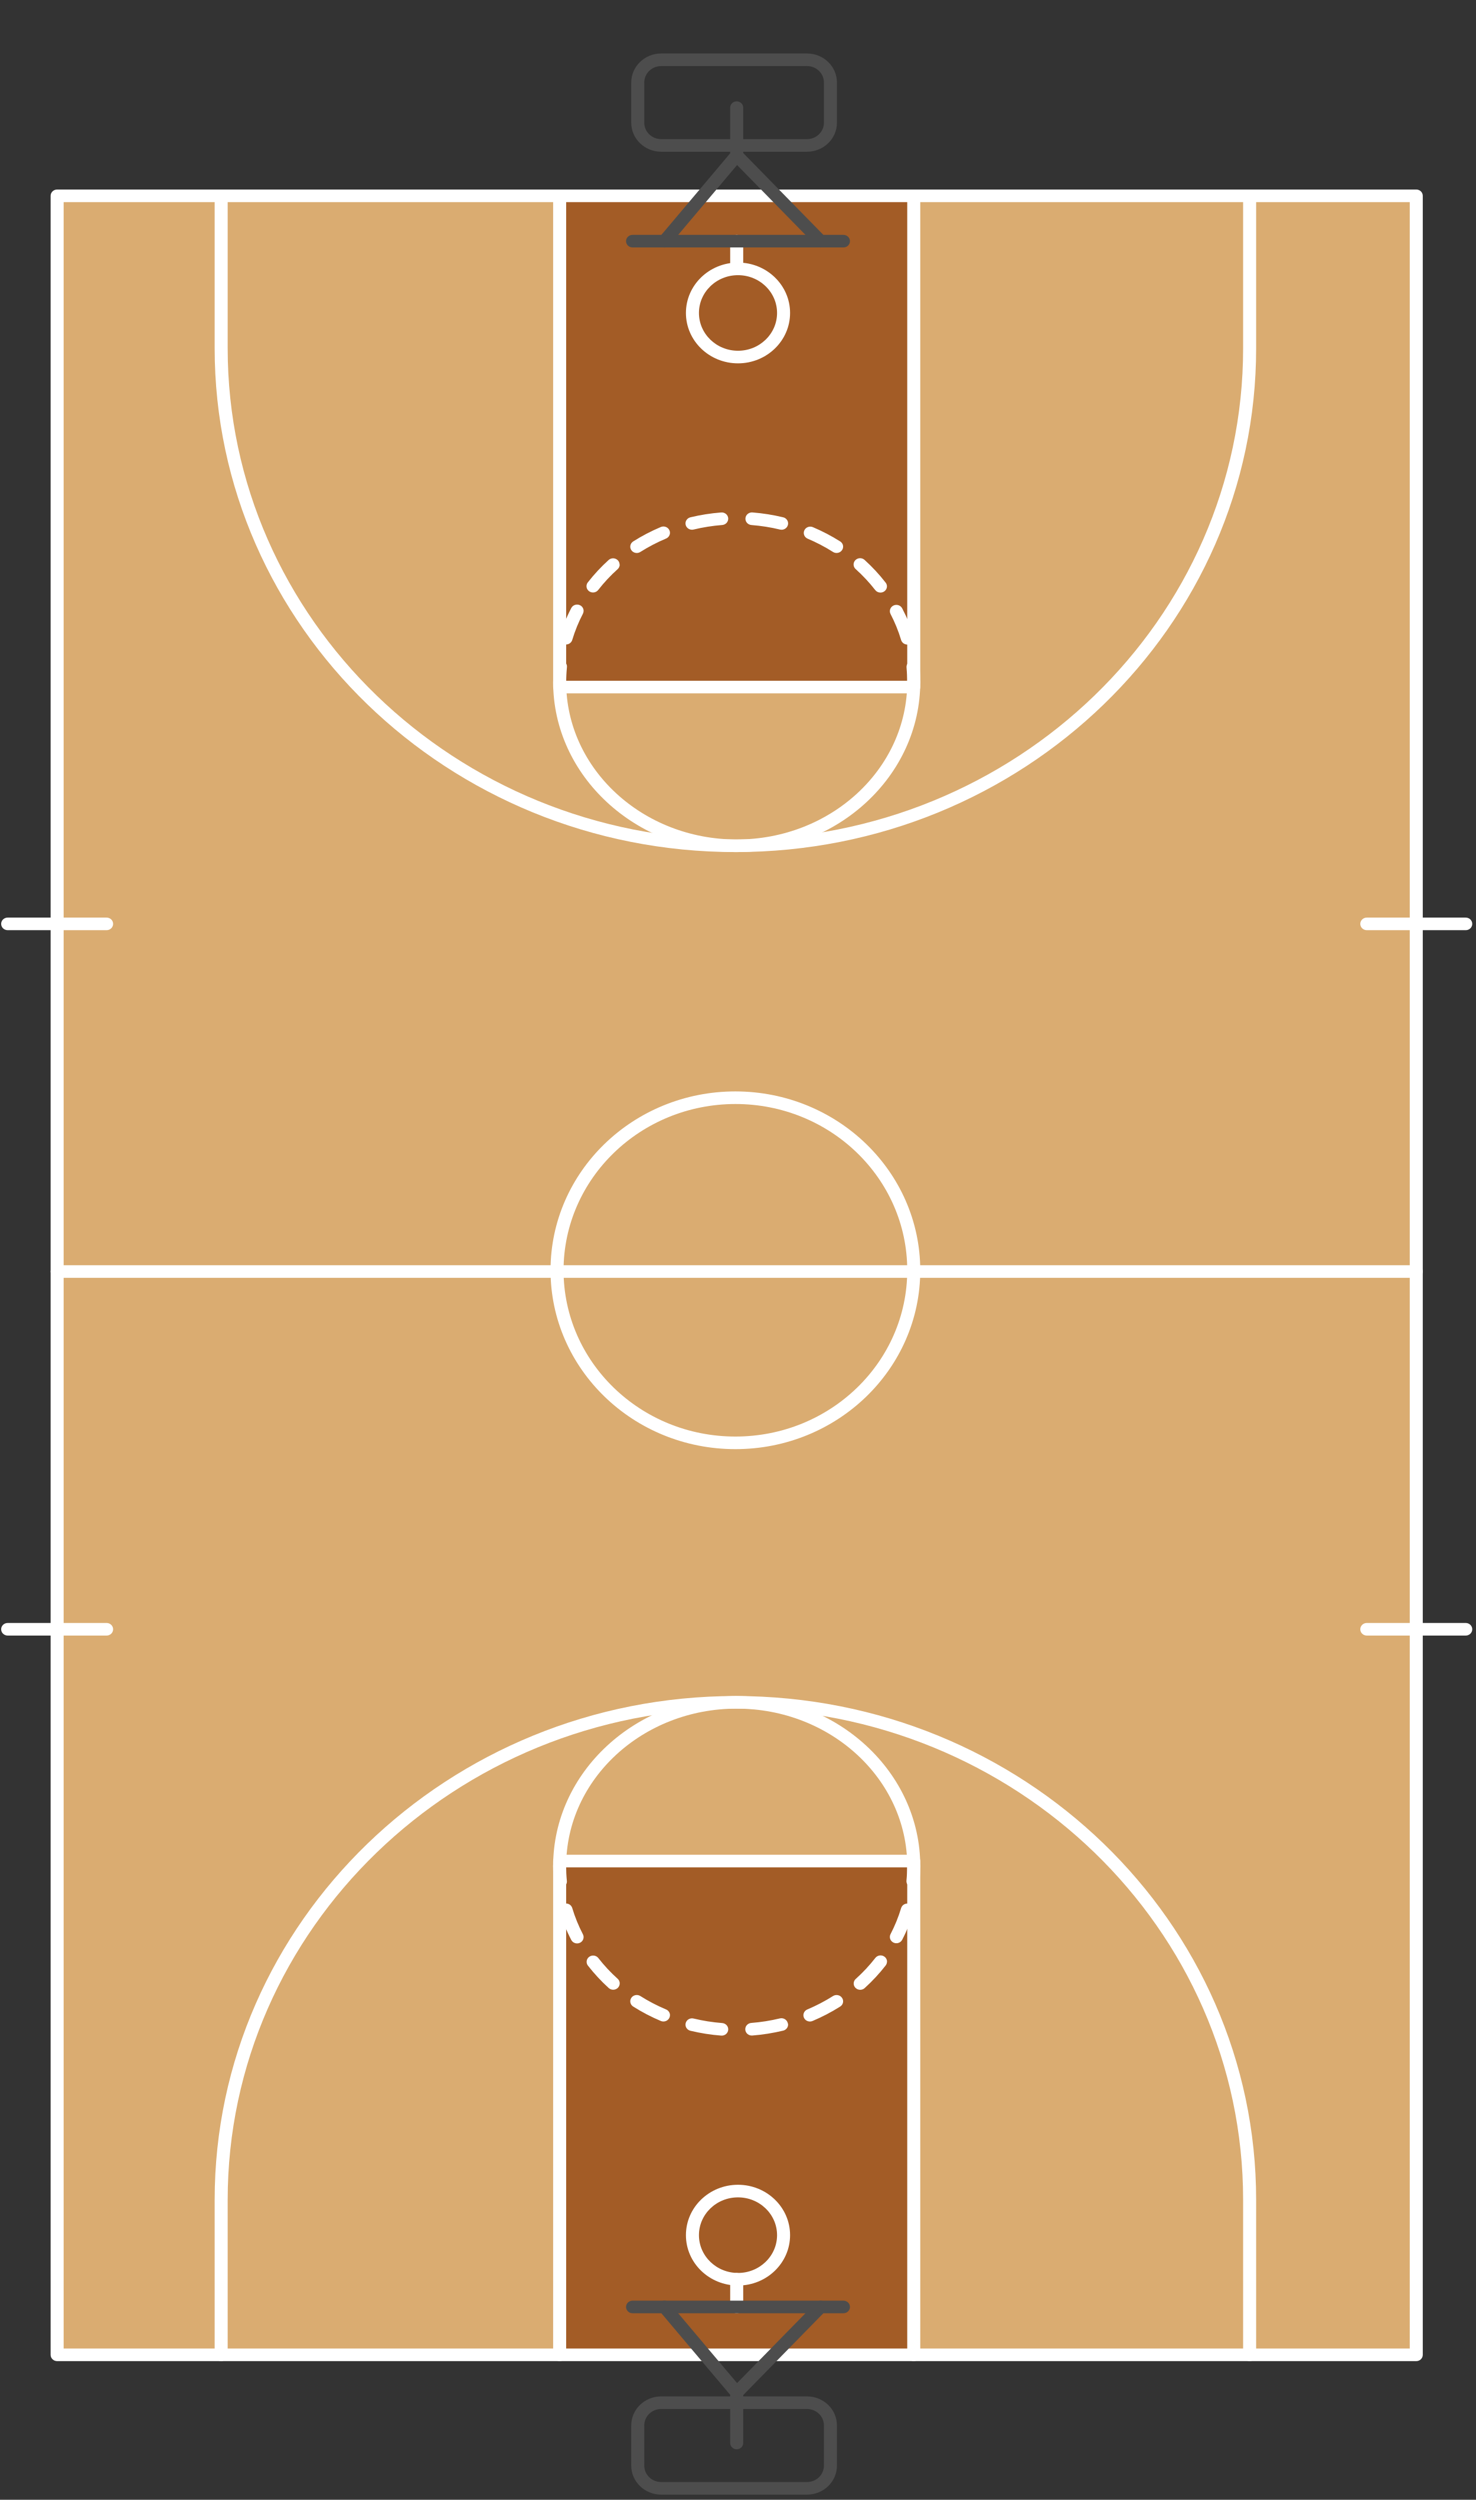 <svg width="274" height="464" viewBox="0 0 274 464" fill="none" xmlns="http://www.w3.org/2000/svg">
<rect x="0" y="0" width="274" height="464" fill="#333333" stroke="none"/>
<g clip-path="url(#clip0_6153_64293)">
<path d="M10.605 36.347L10.605 437.098L262.911 437.098L262.911 36.347L10.605 36.347Z" fill="#DAAC71"/>
<path d="M103.891 345.444L103.891 437.098L169.626 437.098L169.626 345.444L103.891 345.444Z" fill="#A35C26"/>
<path d="M103.891 36.347L103.891 127.533L169.626 127.533L169.626 36.347L103.891 36.347Z" fill="#A35C26"/>
<path d="M137.967 44.764L137.967 49.908C137.967 50.554 137.426 51.077 136.759 51.077C136.091 51.077 135.55 50.554 135.55 49.908L135.55 44.764C135.55 44.119 136.091 43.595 136.759 43.595C137.426 43.595 137.967 44.119 137.967 44.764Z" fill="white"/>
<path d="M137.967 423.069L137.967 428.213C137.967 428.859 137.426 429.382 136.759 429.382C136.091 429.382 135.55 428.859 135.55 428.213L135.55 423.069C135.55 422.424 136.091 421.9 136.759 421.9C137.426 421.9 137.967 422.424 137.967 423.069Z" fill="white"/>
<path d="M146.667 414.886C146.667 420.052 142.339 424.239 137 424.239C131.662 424.239 127.333 420.052 127.333 414.886C127.333 409.721 131.662 405.534 137 405.534C142.339 405.534 146.667 409.721 146.667 414.886ZM129.75 414.886C129.75 418.76 132.996 421.901 137 421.901C141.005 421.901 144.251 418.76 144.251 414.886C144.251 411.012 141.005 407.872 137 407.872C132.996 407.872 129.75 411.012 129.75 414.886Z" fill="white"/>
<path d="M264.12 36.347L264.12 437.099C264.12 437.744 263.579 438.268 262.912 438.268L10.606 438.268C9.938 438.268 9.397 437.744 9.397 437.099L9.397 36.347C9.397 35.701 9.938 35.178 10.606 35.178L262.912 35.178C263.579 35.178 264.12 35.701 264.12 36.347ZM261.703 435.929L261.703 37.516L11.814 37.516L11.814 435.929L261.703 435.929Z" fill="white"/>
<path d="M233.186 408.34L233.186 437.099C233.186 437.744 232.645 438.268 231.978 438.268C231.31 438.268 230.769 437.744 230.769 437.099L230.769 408.34C230.769 357.979 188.571 317.154 136.517 317.154C84.548 317.154 42.265 358.061 42.265 408.34L42.265 437.099C42.265 437.744 41.724 438.268 41.056 438.268C40.389 438.268 39.848 437.744 39.848 437.099L39.848 408.34C39.848 356.771 83.214 314.816 136.517 314.816C189.906 314.816 233.186 356.688 233.186 408.34Z" fill="white"/>
<path d="M170.835 345.445L170.835 437.099C170.835 437.744 170.294 438.268 169.626 438.268C168.959 438.268 168.418 437.744 168.418 437.099L168.418 346.614L105.1 346.614L105.1 437.099C105.1 437.744 104.559 438.268 103.891 438.268C103.224 438.268 102.683 437.744 102.683 437.099L102.683 345.445C102.683 344.799 103.224 344.276 103.891 344.276L169.626 344.276C170.294 344.276 170.835 344.799 170.835 345.445Z" fill="white"/>
<path d="M170.835 346.38C170.835 347.348 170.786 348.33 170.69 349.293C170.627 349.939 170.035 350.413 169.368 350.352C168.7 350.292 168.21 349.719 168.273 349.073C168.36 348.18 168.404 347.278 168.404 346.38C168.404 345.734 168.944 345.211 169.612 345.211C170.279 345.211 170.82 345.734 170.82 346.38L170.835 346.38Z" fill="white"/>
<path d="M169.65 354.498C169.65 354.608 169.634 354.719 169.602 354.825C169.06 356.628 168.35 358.379 167.48 360.058C167.18 360.635 166.453 360.867 165.856 360.577C165.259 360.286 165.019 359.583 165.32 359.006C166.125 357.457 166.782 355.84 167.282 354.175C167.469 353.555 168.14 353.199 168.78 353.38C169.294 353.525 169.648 353.98 169.65 354.498ZM164.653 364.126C164.654 364.379 164.569 364.626 164.411 364.827C163.249 366.323 161.955 367.719 160.544 368.999C160.075 369.458 159.31 369.461 158.835 369.007C158.361 368.553 158.357 367.813 158.826 367.354C158.85 367.331 158.875 367.308 158.901 367.287C160.215 366.102 161.42 364.808 162.502 363.42C162.906 362.906 163.664 362.806 164.195 363.197C164.495 363.418 164.671 363.761 164.672 364.126L164.653 364.126ZM156.513 371.477C156.514 371.874 156.307 372.244 155.962 372.459C154.343 373.482 152.639 374.372 150.868 375.12C150.264 375.396 149.544 375.147 149.258 374.564C148.972 373.98 149.23 373.283 149.833 373.007C149.855 372.997 149.878 372.987 149.901 372.978C151.55 372.281 153.136 371.452 154.642 370.5C155.206 370.148 155.956 370.305 156.319 370.85C156.444 371.037 156.511 371.255 156.513 371.477ZM146.3 375.793C146.3 376.33 145.921 376.798 145.382 376.925C143.502 377.376 141.588 377.679 139.659 377.832C138.991 377.884 138.407 377.402 138.354 376.756C138.3 376.111 138.798 375.546 139.465 375.494C141.258 375.355 143.037 375.073 144.782 374.652C145.425 374.502 146.073 374.882 146.232 375.503C146.267 375.597 146.29 375.694 146.3 375.793ZM135.183 376.668L135.183 376.775C135.132 377.416 134.553 377.896 133.89 377.847C133.888 377.846 133.885 377.846 133.883 377.846C131.956 377.698 130.045 377.398 128.17 376.948C127.521 376.792 127.126 376.157 127.288 375.529C127.449 374.901 128.106 374.519 128.754 374.676C130.5 375.097 132.278 375.378 134.071 375.517C134.695 375.563 135.18 376.062 135.188 376.668L135.183 376.668ZM124.371 374.063C124.366 374.711 123.819 375.233 123.149 375.229C122.988 375.228 122.828 375.196 122.679 375.134C120.903 374.388 119.196 373.497 117.575 372.473C117.006 372.135 116.829 371.414 117.179 370.865C117.529 370.315 118.273 370.144 118.842 370.482C118.861 370.494 118.88 370.506 118.899 370.518C120.406 371.468 121.992 372.294 123.641 372.987C124.085 373.172 124.374 373.595 124.375 374.063L124.371 374.063ZM115.042 368.162C115.04 368.81 114.496 369.334 113.826 369.332C113.522 369.331 113.23 369.221 113.007 369.022C111.599 367.742 110.305 366.348 109.14 364.855C108.74 364.339 108.848 363.606 109.382 363.219C109.916 362.831 110.673 362.936 111.074 363.453C112.155 364.841 113.362 366.134 114.68 367.315C114.915 367.538 115.048 367.843 115.047 368.162L115.042 368.162ZM108.338 359.557C108.343 360.203 107.807 360.731 107.139 360.736C106.677 360.739 106.252 360.487 106.047 360.086C105.173 358.408 104.461 356.657 103.92 354.853C103.713 354.239 104.06 353.579 104.694 353.379C105.329 353.179 106.011 353.514 106.218 354.128C106.226 354.153 106.234 354.178 106.24 354.203C106.743 355.868 107.402 357.484 108.208 359.034C108.294 359.196 108.341 359.375 108.343 359.557L108.338 359.557Z" fill="white"/>
<path d="M105.24 349.186C105.271 349.831 104.755 350.379 104.087 350.408C103.42 350.438 102.854 349.939 102.823 349.293C102.727 348.33 102.678 347.348 102.678 346.38C102.678 345.734 103.219 345.211 103.887 345.211C104.554 345.211 105.095 345.734 105.095 346.38C105.095 347.278 105.138 348.18 105.225 349.073L105.24 349.186Z" fill="white"/>
<path d="M170.835 346.38C170.835 347.025 170.294 347.549 169.626 347.549C168.959 347.549 168.418 347.025 168.418 346.38C168.418 330.266 154.217 317.153 136.759 317.153C119.3 317.153 105.1 330.247 105.1 346.38C105.1 347.025 104.559 347.549 103.891 347.549C103.224 347.549 102.683 347.025 102.683 346.38C102.683 328.975 117.971 314.815 136.759 314.815C155.546 314.815 170.835 328.975 170.835 346.38Z" fill="white"/>
<path d="M137.967 444.113L137.967 453.465C137.967 454.111 137.426 454.634 136.759 454.634C136.092 454.634 135.551 454.111 135.551 453.465L135.551 444.529L122.413 428.953C121.992 428.451 122.069 427.715 122.587 427.306C123.105 426.898 123.867 426.974 124.289 427.475L137.697 443.374C137.871 443.583 137.967 443.844 137.967 444.113Z" fill="#4D4D4D"/>
<path d="M153.536 428.213C153.536 428.513 153.416 428.801 153.202 429.018L137.634 444.917C137.15 445.362 136.385 445.344 135.925 444.876C135.497 444.442 135.479 443.764 135.884 443.308L151.452 427.409C151.913 426.942 152.678 426.924 153.161 427.369C153.4 427.589 153.535 427.894 153.536 428.213Z" fill="#4D4D4D"/>
<path d="M157.784 428.213C157.784 428.859 157.243 429.382 156.576 429.382L117.425 429.382C116.758 429.382 116.217 428.859 116.217 428.213C116.217 427.568 116.758 427.044 117.425 427.044L156.576 427.044C157.243 427.044 157.784 427.568 157.784 428.213Z" fill="#4D4D4D"/>
<path d="M155.367 450.192L155.367 457.674C155.365 460.643 152.878 463.049 149.809 463.051L122.742 463.051C119.673 463.049 117.186 460.643 117.183 457.674L117.183 450.192C117.186 447.223 119.673 444.817 122.742 444.814L149.809 444.814C152.878 444.817 155.365 447.223 155.367 450.192ZM119.6 457.674C119.602 459.351 121.008 460.711 122.742 460.713L149.809 460.713C151.543 460.711 152.948 459.351 152.951 457.674L152.951 450.192C152.948 448.514 151.543 447.155 149.809 447.152L122.742 447.152C121.008 447.155 119.602 448.514 119.6 450.192L119.6 457.674Z" fill="#4D4D4D"/>
<path d="M233.186 36.347L233.186 64.638C233.186 116.29 189.906 158.162 136.517 158.162C83.214 158.162 39.848 116.207 39.848 64.638L39.848 36.347C39.848 35.701 40.389 35.178 41.056 35.178C41.724 35.178 42.265 35.701 42.265 36.347L42.265 64.638C42.265 114.916 84.548 155.824 136.517 155.824C188.571 155.824 230.769 114.999 230.769 64.638L230.769 36.347C230.769 35.701 231.31 35.178 231.978 35.178C232.645 35.178 233.186 35.701 233.186 36.347Z" fill="white"/>
<path d="M170.835 36.347L170.835 127.533C170.835 128.179 170.294 128.702 169.626 128.702L103.891 128.702C103.224 128.702 102.683 128.179 102.683 127.533L102.683 36.347C102.683 35.701 103.224 35.178 103.891 35.178C104.559 35.178 105.1 35.701 105.1 36.347L105.1 126.364L168.418 126.364L168.418 36.347C168.418 35.701 168.959 35.178 169.626 35.178C170.294 35.178 170.835 35.701 170.835 36.347Z" fill="white"/>
<path d="M170.834 126.598C170.834 127.243 170.293 127.767 169.626 127.767C168.959 127.767 168.418 127.243 168.418 126.598C168.418 125.7 168.374 124.797 168.287 123.904C168.224 123.258 168.715 122.686 169.382 122.625C170.049 122.564 170.641 123.039 170.704 123.684C170.786 124.648 170.834 125.625 170.834 126.598Z" fill="white"/>
<path d="M169.65 118.48C169.648 119.126 169.104 119.647 168.437 119.645C167.902 119.642 167.432 119.3 167.282 118.803C166.782 117.138 166.125 115.521 165.319 113.972C165.019 113.395 165.259 112.692 165.856 112.401C166.453 112.11 167.18 112.343 167.48 112.92C168.358 114.598 169.077 116.349 169.626 118.153C169.65 118.26 169.658 118.37 169.65 118.48ZM164.652 108.828C164.652 109.474 164.11 109.997 163.443 109.996C163.066 109.995 162.71 109.825 162.482 109.534C161.4 108.147 160.195 106.853 158.881 105.667C158.374 105.248 158.313 104.51 158.747 104.019C159.18 103.528 159.942 103.47 160.45 103.889C160.476 103.91 160.501 103.932 160.525 103.956C161.936 105.235 163.23 106.631 164.391 108.127C164.557 108.326 164.648 108.573 164.652 108.828ZM156.513 101.477C156.508 102.126 155.96 102.647 155.29 102.642C155.06 102.64 154.836 102.575 154.642 102.455C153.136 101.502 151.55 100.673 149.901 99.976C149.298 99.7 149.04 99.003 149.326 98.419C149.599 97.861 150.275 97.605 150.867 97.835C152.639 98.583 154.343 99.473 155.962 100.495C156.314 100.715 156.523 101.096 156.513 101.501L156.513 101.477ZM146.3 97.161C146.299 97.257 146.286 97.353 146.261 97.447C146.102 98.067 145.454 98.448 144.811 98.298C143.066 97.877 141.287 97.595 139.494 97.456C138.827 97.404 138.329 96.839 138.383 96.193C138.436 95.548 139.02 95.066 139.688 95.118C141.614 95.271 143.525 95.574 145.401 96.025C145.943 96.162 146.316 96.643 146.3 97.185L146.3 97.161ZM135.183 96.287C135.182 96.896 134.699 97.403 134.071 97.451C132.278 97.59 130.5 97.872 128.754 98.293C128.106 98.449 127.449 98.067 127.287 97.439C127.126 96.812 127.521 96.177 128.17 96.02C130.045 95.57 131.956 95.27 133.883 95.122C134.545 95.069 135.127 95.545 135.182 96.186C135.183 96.188 135.183 96.191 135.183 96.193L135.183 96.287ZM124.371 98.891C124.37 99.359 124.083 99.781 123.641 99.967C121.992 100.66 120.406 101.486 118.899 102.436C118.352 102.805 117.598 102.675 117.217 102.145C116.835 101.616 116.97 100.887 117.517 100.518C117.536 100.505 117.555 100.493 117.575 100.481C119.196 99.457 120.903 98.567 122.679 97.821C123.295 97.565 124.008 97.841 124.272 98.436C124.336 98.58 124.369 98.735 124.371 98.891ZM115.042 104.793C115.042 105.118 114.901 105.428 114.655 105.649C113.337 106.83 112.131 108.123 111.05 109.511C110.649 110.028 109.892 110.132 109.358 109.745C108.824 109.358 108.716 108.625 109.116 108.108C110.28 106.616 111.573 105.224 112.983 103.946C113.47 103.505 114.234 103.529 114.691 104C114.902 104.217 115.019 104.504 115.018 104.802L115.042 104.793ZM108.338 113.397C108.337 113.579 108.293 113.758 108.207 113.921C107.402 115.47 106.743 117.087 106.24 118.751C106.076 119.377 105.419 119.756 104.772 119.597C104.125 119.438 103.734 118.802 103.898 118.176C103.904 118.151 103.912 118.126 103.92 118.101C104.461 116.298 105.173 114.546 106.047 112.869C106.343 112.29 107.068 112.054 107.666 112.34C108.081 112.539 108.342 112.949 108.338 113.397Z" fill="white"/>
<path d="M105.24 123.792L105.24 123.904C105.153 124.797 105.109 125.7 105.109 126.598C105.109 127.243 104.568 127.767 103.901 127.767C103.233 127.767 102.692 127.243 102.692 126.598C102.692 125.625 102.741 124.648 102.837 123.684C102.868 123.039 103.434 122.539 104.101 122.569C104.769 122.599 105.285 123.146 105.254 123.792L105.24 123.792Z" fill="white"/>
<path d="M170.835 126.598C170.835 144.003 155.546 158.162 136.759 158.162C117.971 158.162 102.683 144.003 102.683 126.598C102.683 125.952 103.224 125.429 103.891 125.429C104.559 125.429 105.1 125.952 105.1 126.598C105.1 142.712 119.301 155.824 136.759 155.824C154.217 155.824 168.418 142.731 168.418 126.598C168.418 125.952 168.959 125.429 169.626 125.429C170.294 125.429 170.835 125.952 170.835 126.598Z" fill="white"/>
<path d="M137.967 19.98L137.967 28.865C137.967 29.134 137.871 29.395 137.697 29.604L124.289 45.503C123.867 46.004 123.105 46.079 122.587 45.671C122.069 45.263 121.992 44.526 122.413 44.025L135.551 28.449L135.551 19.98C135.551 19.334 136.092 18.811 136.759 18.811C137.426 18.811 137.967 19.334 137.967 19.98Z" fill="#4D4D4D"/>
<path d="M153.536 44.764C153.534 45.41 152.992 45.932 152.325 45.931C151.995 45.931 151.68 45.8 151.452 45.569L135.884 29.669C135.401 29.224 135.382 28.484 135.842 28.017C136.302 27.549 137.067 27.531 137.551 27.976C137.58 28.003 137.607 28.031 137.633 28.061L153.202 43.96C153.416 44.176 153.536 44.465 153.536 44.764Z" fill="#4D4D4D"/>
<path d="M157.784 44.764C157.784 45.41 157.243 45.933 156.576 45.933L117.425 45.933C116.758 45.933 116.217 45.41 116.217 44.764C116.217 44.118 116.758 43.595 117.425 43.595L156.576 43.595C157.243 43.595 157.784 44.118 157.784 44.764Z" fill="#4D4D4D"/>
<path d="M155.367 15.304L155.367 22.786C155.365 25.755 152.878 28.161 149.809 28.164L122.742 28.164C119.673 28.161 117.186 25.755 117.183 22.786L117.183 15.304C117.186 12.335 119.673 9.929 122.742 9.926L149.809 9.926C152.878 9.929 155.365 12.335 155.367 15.304ZM119.6 22.786C119.602 24.463 121.008 25.823 122.742 25.826L149.809 25.826C151.543 25.823 152.948 24.463 152.951 22.786L152.951 15.304C152.948 13.626 151.543 12.267 149.809 12.264L122.742 12.264C121.008 12.267 119.602 13.626 119.6 15.304L119.6 22.786Z" fill="#4D4D4D"/>
<path d="M146.667 58.091C146.667 63.257 142.339 67.444 137 67.444C131.662 67.444 127.333 63.257 127.333 58.091C127.333 52.926 131.662 48.739 137 48.739C142.339 48.739 146.667 52.926 146.667 58.091ZM129.75 58.091C129.75 61.965 132.996 65.106 137 65.106C141.005 65.106 144.251 61.965 144.251 58.091C144.251 54.218 141.005 51.077 137 51.077C132.996 51.077 129.75 54.218 129.75 58.091Z" fill="white"/>
<path d="M264.12 236.021C264.12 236.667 263.579 237.19 262.912 237.19L10.606 237.19C9.938 237.19 9.397 236.667 9.397 236.021C9.397 235.376 9.938 234.852 10.606 234.852L262.912 234.852C263.579 234.852 264.12 235.376 264.12 236.021Z" fill="white"/>
<path d="M170.835 235.787C170.835 254.124 155.47 268.988 136.517 268.988C117.564 268.988 102.2 254.124 102.2 235.787C102.2 217.451 117.564 202.586 136.517 202.586C155.461 202.607 170.813 217.459 170.835 235.787ZM104.616 235.787C104.616 252.832 118.899 266.65 136.517 266.65C154.135 266.65 168.418 252.832 168.418 235.787C168.418 218.742 154.135 204.924 136.517 204.924C118.908 204.945 104.638 218.751 104.616 235.787Z" fill="white"/>
<path d="M273.304 302.423C273.304 303.069 272.763 303.592 272.095 303.592L253.728 303.592C253.061 303.592 252.52 303.069 252.52 302.423C252.52 301.778 253.061 301.254 253.728 301.254L272.095 301.254C272.763 301.254 273.304 301.778 273.304 302.423Z" fill="white"/>
<path d="M273.304 171.49C273.304 172.135 272.763 172.659 272.095 172.659L253.728 172.659C253.061 172.659 252.52 172.135 252.52 171.49C252.52 170.844 253.061 170.321 253.728 170.321L272.095 170.321C272.763 170.321 273.304 170.844 273.304 171.49Z" fill="white"/>
<path d="M20.998 302.423C20.998 303.069 20.457 303.592 19.789 303.592L1.422 303.592C0.755 303.592 0.214 303.069 0.214 302.423C0.214 301.778 0.755 301.254 1.422 301.254L19.789 301.254C20.457 301.254 20.998 301.778 20.998 302.423Z" fill="white"/>
<path d="M20.998 171.49C20.998 172.135 20.457 172.659 19.789 172.659L1.422 172.659C0.755 172.659 0.214 172.135 0.214 171.49C0.214 170.844 0.755 170.321 1.422 170.321L19.789 170.321C20.457 170.321 20.998 170.844 20.998 171.49Z" fill="white"/>
</g>
<defs>
<clipPath id="clip0_6153_64293">
<rect width="464" height="274" fill="white" transform="translate(0 464) rotate(-90)"/>
</clipPath>
</defs>
</svg>

